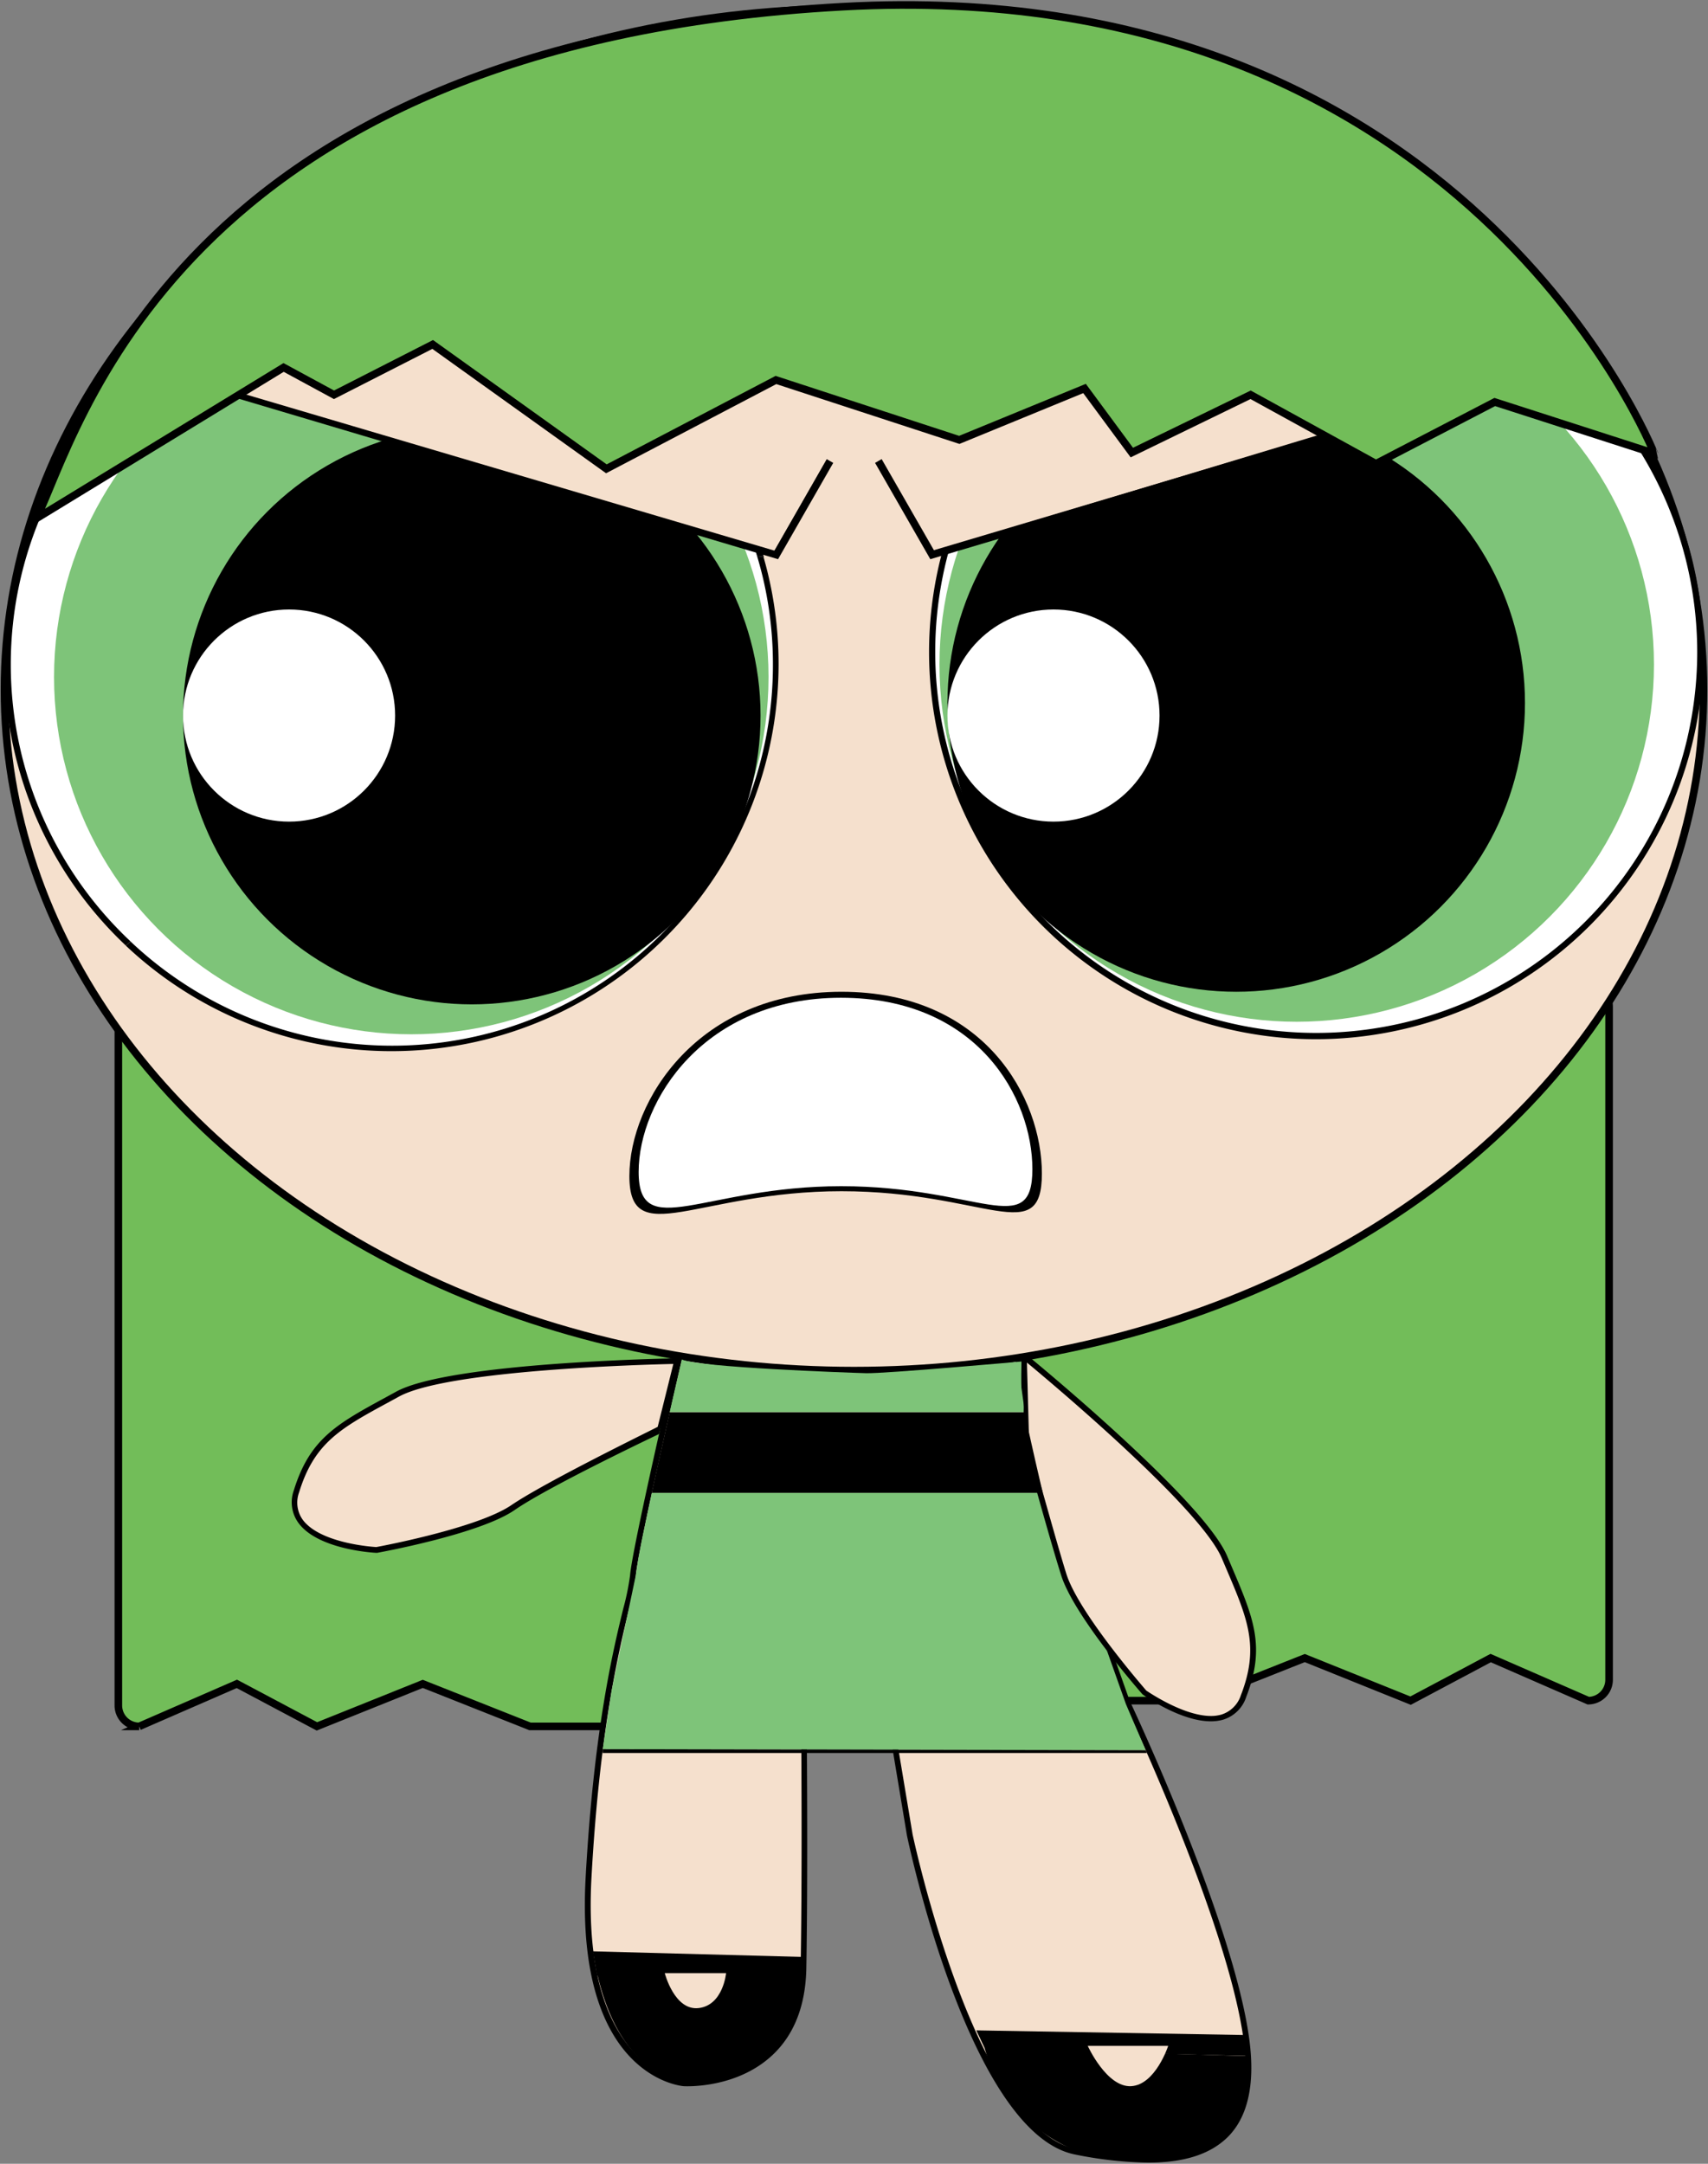 <svg xmlns="http://www.w3.org/2000/svg" width="225" height="285" viewBox="0 0 225 285"><rect x="0" y="0" width="225" height="285" fill="#808080" stroke="none"/><defs><style>.cls-1{fill:#72bd59;}.cls-1,.cls-3{stroke:#000;stroke-miterlimit:10;}.cls-2,.cls-3{fill:#f5e0cd;}.cls-4{fill:#fff;}.cls-5{fill:#7ec479;}.cls-6{fill:none;}</style></defs><g id="Layer_3" data-name="Layer 3"><path class="cls-1" d="M90,227.39H69.82l-14.13-5.6-13.94,5.6-10.55-5.6-12.86,5.6a2.76,2.76,0,0,1-2.75-2.75V136a2.76,2.76,0,0,1,2.75-2.75H90A2.76,2.76,0,0,1,92.77,136v88.66A2.76,2.76,0,0,1,90,227.39Z"/><path class="cls-1" d="M137.54,224h20.21l14.13-5.61L185.82,224l10.55-5.61L209.23,224a2.75,2.75,0,0,0,2.74-2.75V132.59a2.75,2.75,0,0,0-2.74-2.75H137.54a2.75,2.75,0,0,0-2.74,2.75v88.66A2.75,2.75,0,0,0,137.54,224Z"/><path class="cls-2" d="M90.08,176.3s-6.42,27.44-6.72,31.23S79,221,77.53,247.23s12.55,27.14,12.55,27.14,15.47.88,15.76-15.17,0-40.28,0-40.28h10.22l3.79,22.76s8.17,39.12,21.89,41.74,24.52,1.17,22.48-14.59-15.76-44.66-15.76-44.66L135.61,188,133,172.21l-43.2,2Z"/><path d="M151.22,284.85a51.77,51.77,0,0,1-9.55-1.06c-13.8-2.64-21.85-40.42-22.19-42l-3.74-22.47h-9.52c0,3.15.26,25.13,0,39.91-.09,4.94-1.61,8.81-4.51,11.5-4.73,4.39-11.37,4.07-11.65,4.05s-14.37-1.21-12.91-27.54c1.08-19.38,3.59-29.77,4.95-35.35A33.33,33.33,0,0,0,83,207.5c.29-3.72,6.27-29.36,6.71-31.22l-.34-2.38,43.94-2.08L136,187.91,148.81,224c.12.26,13.75,29.1,15.78,44.74.77,5.93-.25,10.26-3,12.88C159.29,283.79,155.92,284.85,151.22,284.85Zm-45.76-66.31h10.91l3.85,23.08c.08.37,8.28,38.89,21.59,41.44,9.74,1.86,15.85,1.24,19.23-1.95,2.64-2.48,3.55-6.48,2.81-12.23-2-15.53-15.6-44.26-15.73-44.55L135.26,188.1l-2.59-15.5-42.45,2,.24,1.71,0,.07c-.06.27-6.42,27.45-6.7,31.17a32.77,32.77,0,0,1-.92,4.47c-1.34,5.56-3.85,15.91-4.92,35.22C76.48,272.8,90,274,90.1,274s6.62.32,11.11-3.85c2.74-2.55,4.17-6.24,4.26-11,.28-15.86,0-40,0-40.27Z"/><ellipse class="cls-3" cx="112.5" cy="90.82" rx="111.91" ry="89.71"/><circle class="cls-4" cx="173.39" cy="85.86" r="50.61"/><path d="M173.39,136.88a51,51,0,1,1,51-51A51.08,51.08,0,0,1,173.39,136.88Zm0-101.21a50.19,50.19,0,1,0,50.19,50.19A50.25,50.25,0,0,0,173.39,35.67Z"/><circle class="cls-5" cx="170.82" cy="87.52" r="47.06"/><circle cx="162.85" cy="92.59" r="38.04"/><circle class="cls-4" cx="138.78" cy="94.25" r="13.97"/><circle class="cls-4" cx="51.61" cy="87.52" r="50.61"/><path d="M1.42,87.52A50.13,50.13,0,0,1,19.15,49.26c-.08-.28-.16-.57-.25-.86a50.91,50.91,0,0,0-2.32,76.15c.21-.18.41-.37.61-.56A50,50,0,0,1,1.42,87.52Z"/><path d="M100.62,73.35l-.89-.11A47.8,47.8,0,0,1,101,78.49a49.72,49.72,0,0,1,.82,9A50.15,50.15,0,0,1,17.19,124c-.2.19-.4.38-.61.56a51,51,0,0,0,84-51.2Z"/><path d="M24.11,45.55A50.15,50.15,0,0,1,99.73,73.24l.89.11A51,51,0,0,0,18.9,48.4c.09.29.17.58.25.86A51.2,51.2,0,0,1,24.11,45.55Z"/><circle class="cls-5" cx="54.18" cy="89.17" r="47.06"/><circle cx="62.15" cy="94.25" r="38.04"/><circle class="cls-4" cx="38.08" cy="94.25" r="13.97"/><polygon class="cls-3" points="21.68 49.09 102.26 73.06 109.33 60.72 102.26 73.06 21.68 49.09"/><path class="cls-2" d="M102,72.52l8.1-14.17S92.6,33.68,61.88,36.09,16.14,47.16,16.14,47.16"/><path class="cls-2" d="M123.28,72.52l-8.1-14.17s17.48-24.67,48.21-22.26S207.8,47,207.8,47"/><polygon class="cls-3" points="203.36 49.09 122.79 73.06 115.71 60.72 122.79 73.06 203.36 49.09"/><line class="cls-6" x1="98.54" y1="67.48" x2="105.06" y2="71.1"/><path d="M137.25,154.57c0-9.91-7.49-23.94-26.4-23.94S82.91,145,82.91,154.9s9,2,27.94,2S137.25,164.49,137.25,154.57Z"/><path class="cls-4" d="M136,154c0-9.35-7.16-22.58-25.22-22.58S84.13,145,84.13,154.36s8.62,1.88,26.68,1.88S136,163.4,136,154Z"/><path class="cls-5" d="M88.22,186H135l-.44-3.2s-.06-.62,0-3.47c0,0-18,1.61-20.47,1.54s-22.12-.77-24.27-1.81l-.8,3.47Z"/><polygon points="85.86 196.64 138.45 196.64 135.46 188.22 135 186.02 88.22 186.02 86.53 193.55 85.86 196.64"/><polygon class="cls-5" points="80.06 230.39 150.92 230.53 148.32 224.45 138.45 196.64 85.86 196.64 84.56 202.81 84.08 205.31 83.74 207.56 80.57 222.66 79.4 230.39 80.06 230.39"/><polygon points="128.61 267.43 163.91 268.04 164.3 270.79 138.15 270.16 129.9 270.16 128.61 267.43"/><polygon points="78.11 257.02 105.84 257.76 105.76 260.51 85.59 260.03 78.65 260.23 78.11 257.02"/><path d="M78.65,259.89l27,.26S106,273.23,92,274.32C92,274.32,82.21,275.52,78.65,259.89Z"/><path d="M129.73,269.81l34.57,1s2.88,12.28-11.07,13.37a23.7,23.7,0,0,1-12.53-1.36A20.15,20.15,0,0,1,129.73,269.81Z"/><path class="cls-2" d="M87.57,259.89s1.28,5,4.49,4.6,3.59-4.6,3.59-4.6Z"/><path class="cls-2" d="M143.29,269.47s2.49,5.48,5.71,5.31,4.89-5.31,4.89-5.31Z"/><polygon points="79.4 230.39 150.92 230.53 151.08 230.89 79.4 230.89 79.4 230.39"/><path class="cls-2" d="M135.16,178.85s23,18.85,26.17,26.25c3.2,7.55,5.2,11.36,2.51,18.29s-13.06-.49-13.06-.49-8.94-10.16-10.63-15.53-4.81-19.63-4.81-19.63Z"/><path d="M135,178.25l.39.32c.94.78,23.13,19,26.27,26.39l.57,1.34c2.91,6.82,4.52,10.57,1.94,17.21a4.61,4.61,0,0,1-3.06,3c-4.19,1.21-10.3-3.12-10.56-3.31l-.06-.05c-.37-.42-9-10.28-10.7-15.66s-4.81-16.87-4.88-17l-.12-1.37ZM160,226a4.9,4.9,0,0,0,.88-.16,3.93,3.93,0,0,0,2.58-2.54c2.48-6.38.91-10.05-1.93-16.7l-.57-1.34c-2.85-6.71-22.64-23.27-25.68-25.79l.31,11.34c.68,1.5,3.3,11.42,4.88,16.48s10,14.75,10.53,15.38C151.49,223,156.38,226.3,160,226Z"/><path class="cls-2" d="M89.18,179.28s-29.75.49-36.8,4.35c-7.2,3.94-11.13,5.69-13.32,12.79s10.54,7.72,10.54,7.72,13.32-2.42,18-5.59,19.07-10.61,19.07-10.61Z"/><path d="M86.8,188.89h0c-.14.07-14.43,6.84-19,10s-17.57,5.54-18.11,5.64H49.6c-.32,0-7.8-.42-10.33-4a4.61,4.61,0,0,1-.56-4.24c2.1-6.8,5.69-8.75,12.2-12.29l1.28-.7c7.05-3.85,35.76-4.37,37-4.39h.5ZM49.57,203.77c.82-.15,13.38-2.52,17.79-5.52s17.81-9.56,19.28-10.31l2.06-8.29c-4,.09-29.75.8-36.14,4.3l-1.28.7c-6.36,3.45-9.86,5.35-11.87,11.89a3.89,3.89,0,0,0,.44,3.59,4.17,4.17,0,0,0,.59.67C43.1,203.32,49,203.74,49.57,203.77Z"/><path class="cls-1" d="M4.79,68.29,37.36,48.4,44,52,57,45.37,79.88,61.75l22.34-11.7,24.15,7.89,16.5-6.77,6.23,8.44L164.75,52l16.51,9.08,15.65-8.13,21,6.77S193-3.6,111.05.88C22.66,5.71,10.06,57.85,4.79,68.29Z"/></g></svg>
